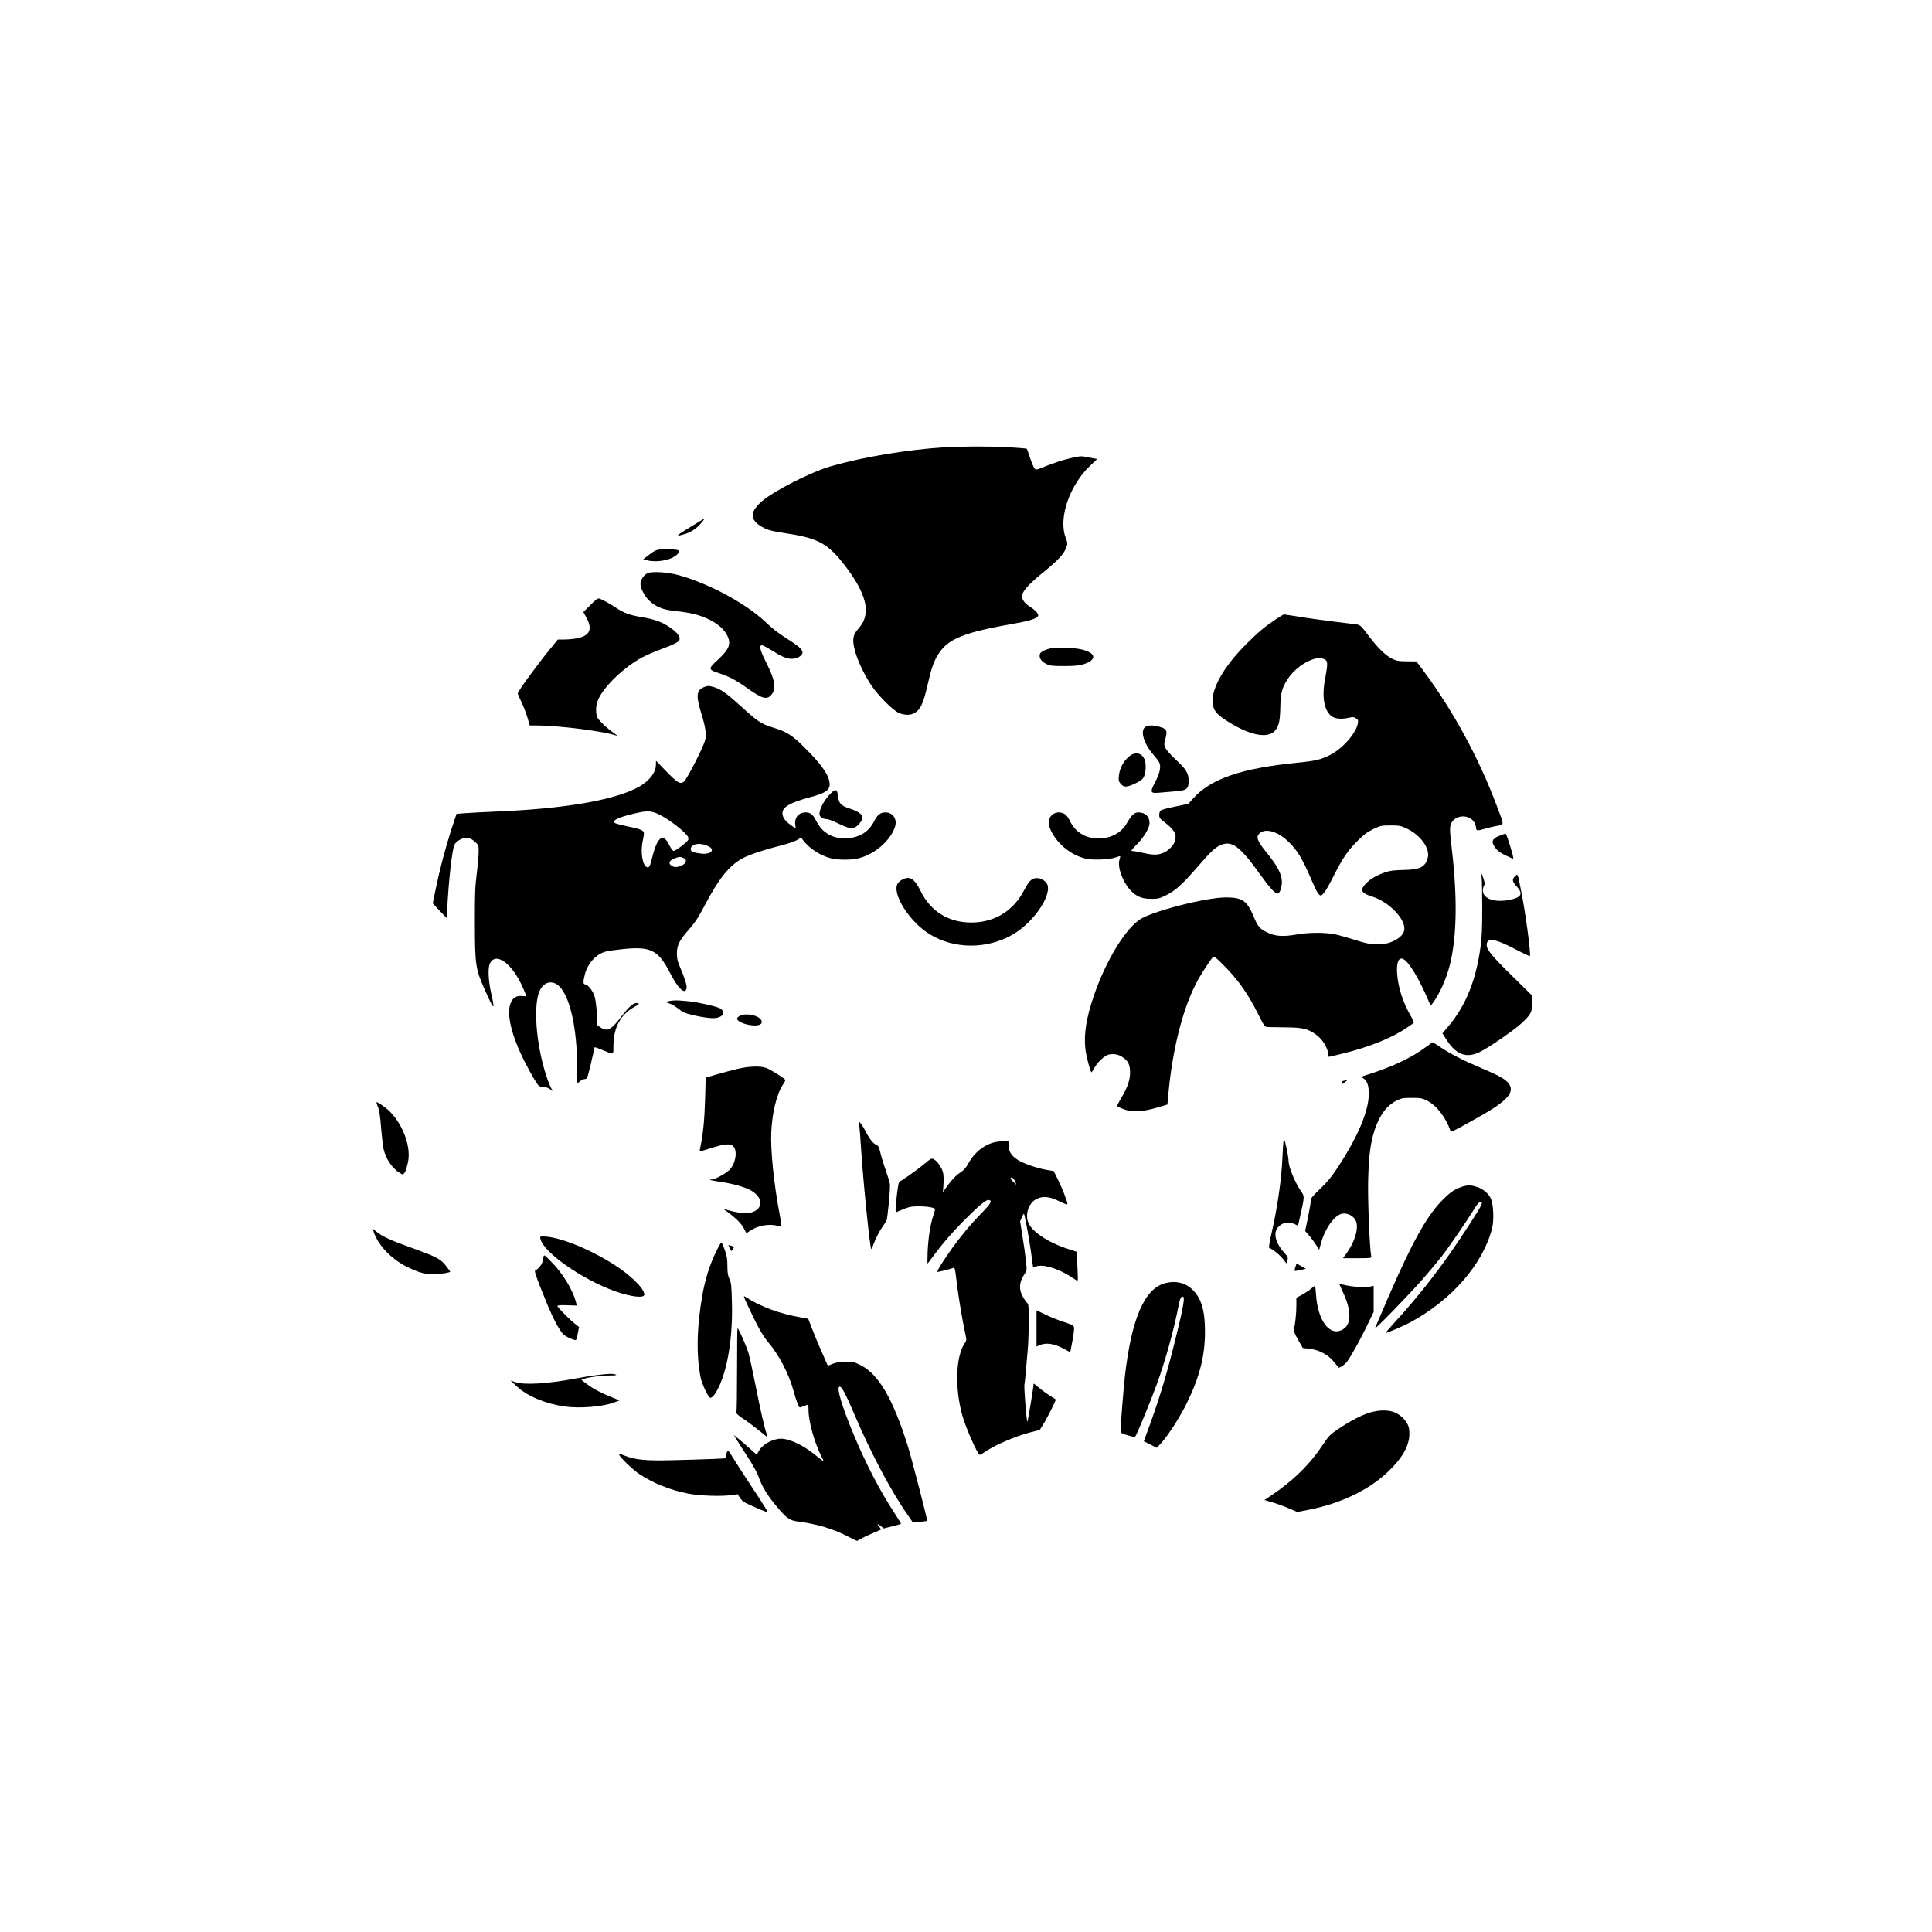 <?xml version="1.0" standalone="no"?>
<!DOCTYPE svg PUBLIC "-//W3C//DTD SVG 20010904//EN"
 "http://www.w3.org/TR/2001/REC-SVG-20010904/DTD/svg10.dtd">
<svg version="1.0" xmlns="http://www.w3.org/2000/svg"
 width="2000pt" height="2000pt" viewBox="0 0 2000 2000"
 preserveAspectRatio="xMidYMid meet">

<g transform="translate(0,2000) scale(0.1,-0.1)"
fill="#000000" stroke="none">
<path d="M9770 15369 c-374 -23 -838 -100 -1170 -196 -205 -59 -590 -255 -715
-364 -117 -103 -124 -178 -21 -248 65 -44 113 -58 267 -81 314 -46 423 -100
571 -279 193 -235 283 -430 257 -564 -11 -59 -29 -94 -78 -151 -53 -61 -60
-107 -32 -217 25 -100 90 -239 167 -358 68 -103 220 -259 285 -289 52 -25 118
-28 157 -8 70 36 100 99 146 303 41 178 65 244 116 321 102 153 263 216 785
308 156 27 231 52 241 79 8 20 -24 55 -88 97 -47 30 -78 70 -78 103 0 54 66
127 246 272 123 100 187 169 210 230 18 45 17 47 -6 112 -74 203 43 540 258
743 l70 66 -84 16 c-82 17 -85 17 -191 -7 -93 -21 -186 -53 -321 -108 -22 -9
-37 -11 -48 -4 -9 6 -30 54 -48 107 -17 53 -34 99 -36 102 -3 3 -80 10 -170
15 -186 12 -489 12 -690 0z"/>
<path d="M7157 14551 c-154 -94 -164 -103 -106 -90 71 16 131 47 177 92 37 36
70 78 60 77 -2 0 -61 -36 -131 -79z"/>
<path d="M6841 14313 c-45 -3 -63 -12 -118 -53 l-64 -49 43 -12 c70 -18 186
-7 252 25 58 28 86 60 68 78 -11 11 -105 17 -181 11z"/>
<path d="M6703 14066 c-39 -18 -73 -70 -73 -111 0 -45 43 -127 90 -172 62 -60
135 -92 238 -104 152 -17 225 -31 297 -56 132 -47 226 -114 268 -192 50 -92
31 -148 -92 -261 -103 -95 -102 -101 15 -140 109 -37 173 -71 287 -152 155
-110 202 -124 248 -75 58 62 46 150 -46 332 -67 131 -80 185 -47 185 10 0 58
-25 106 -56 98 -62 151 -84 203 -84 49 0 102 27 109 57 9 35 -28 69 -165 155
-76 48 -149 104 -212 165 -201 192 -582 399 -899 488 -119 33 -278 43 -327 21z"/>
<path d="M6112 13737 l-73 -73 26 -47 c74 -131 44 -200 -99 -226 -33 -6 -89
-11 -125 -11 l-66 0 -76 -93 c-138 -168 -339 -444 -339 -465 0 -6 17 -46 38
-90 21 -43 49 -116 62 -160 l24 -82 70 0 c227 0 708 -61 831 -106 11 -3 -2 8
-28 26 -68 46 -155 128 -172 161 -19 36 -19 115 0 168 36 102 161 244 320 364
100 75 181 117 335 175 130 48 186 76 193 97 11 27 -11 63 -64 105 -95 75
-179 108 -344 135 -104 17 -174 43 -247 93 -55 37 -147 88 -173 96 -16 5 -37
-10 -93 -67z"/>
<path d="M13214 13594 c-124 -83 -187 -136 -310 -259 -252 -250 -386 -501
-345 -648 17 -61 57 -99 184 -176 224 -134 398 -158 465 -64 33 48 43 98 46
235 3 146 16 195 76 288 88 137 281 247 370 210 48 -20 49 -36 15 -220 -33
-182 -5 -325 74 -377 38 -26 104 -30 180 -12 35 8 48 7 68 -7 21 -13 24 -21
20 -50 -16 -100 -154 -260 -282 -326 -98 -51 -157 -65 -340 -83 -581 -57 -901
-166 -1083 -370 l-50 -56 -135 -28 c-75 -15 -143 -33 -151 -41 -9 -7 -16 -27
-16 -46 0 -26 7 -39 37 -61 119 -92 144 -130 128 -203 -9 -41 -58 -96 -107
-121 -61 -31 -115 -34 -215 -10 -50 11 -102 21 -116 21 -24 0 -21 5 41 68 73
73 132 172 132 221 0 69 -44 111 -116 111 -42 0 -70 -27 -118 -110 -58 -102
-166 -160 -297 -160 -132 0 -239 67 -295 185 -17 35 -37 61 -55 70 -95 50
-191 -32 -156 -133 54 -157 217 -298 384 -332 74 -16 244 -8 302 14 24 9 46
15 47 13 2 -2 -2 -20 -8 -40 -22 -71 34 -226 111 -309 62 -68 120 -93 217 -93
73 0 87 3 157 38 95 47 169 114 328 298 135 157 185 202 245 225 111 42 196
-24 397 -306 93 -131 156 -200 181 -200 24 0 46 59 46 123 0 74 -46 163 -151
292 -109 135 -123 175 -73 214 60 47 180 12 281 -82 102 -95 156 -185 254
-416 46 -109 72 -151 91 -151 22 0 65 65 130 194 94 188 146 265 247 367 67
67 103 95 165 125 77 37 84 39 180 39 93 0 106 -3 169 -32 143 -68 243 -207
217 -303 -26 -96 -80 -123 -250 -126 -98 -2 -139 -7 -190 -24 -88 -30 -161
-72 -204 -120 -60 -66 -45 -95 65 -130 178 -54 353 -237 336 -348 -8 -48 -56
-92 -133 -123 -46 -18 -78 -23 -149 -23 -78 1 -108 6 -222 42 -73 23 -166 50
-205 58 -100 23 -278 23 -407 0 -141 -25 -221 -19 -306 23 -78 39 -93 57 -142
174 -63 151 -116 187 -280 187 -213 0 -785 -148 -902 -234 -173 -127 -381
-493 -496 -872 -60 -198 -77 -352 -55 -494 12 -74 50 -210 59 -210 3 0 17 20
30 45 33 62 110 132 155 140 48 9 97 -1 136 -28 55 -37 74 -70 78 -141 5 -82
-21 -165 -88 -277 -27 -45 -47 -85 -45 -90 3 -4 31 -18 63 -30 88 -34 197 -29
342 13 l115 34 12 130 c44 467 156 893 305 1162 43 77 136 218 154 233 13 10
29 -1 95 -67 159 -156 266 -306 374 -523 59 -118 68 -131 93 -133 15 -1 99 -2
187 -3 179 -1 234 -14 320 -76 67 -48 123 -141 125 -206 0 -13 3 -23 7 -23 4
0 71 16 149 35 267 66 496 158 649 260 39 26 74 51 79 55 4 5 -8 36 -28 70
-82 139 -133 298 -143 442 -8 120 17 175 67 148 56 -30 162 -205 253 -419 l27
-63 18 23 c72 94 145 256 181 402 72 287 79 691 21 1190 -24 203 -25 239 -5
278 47 90 193 90 240 0 8 -17 15 -39 15 -50 0 -31 15 -33 82 -13 35 11 94 25
131 32 81 15 81 -2 5 199 -187 500 -449 984 -761 1405 l-74 99 -99 1 c-87 1
-106 4 -155 28 -69 34 -151 116 -249 247 -60 80 -81 101 -105 105 -16 3 -127
17 -245 31 -118 15 -281 37 -363 51 -81 13 -151 24 -155 24 -5 0 -39 -21 -78
-46z"/>
<path d="M10890 13291 c-68 -13 -117 -37 -125 -61 -12 -37 13 -77 64 -102 41
-21 60 -23 186 -23 104 0 154 5 196 17 144 45 142 114 -6 153 -71 19 -251 28
-315 16z"/>
<path d="M7283 12885 c-74 -32 -79 -91 -24 -268 44 -141 55 -215 42 -274 -16
-70 -191 -413 -222 -435 -38 -29 -66 -12 -184 109 l-104 108 -1 -40 c-1 -92
-83 -187 -214 -250 -260 -125 -753 -207 -1417 -235 -140 -6 -294 -14 -343 -18
l-90 -7 -53 -160 c-61 -188 -120 -410 -163 -619 l-30 -148 72 -77 73 -76 2 50
c16 337 53 671 80 716 10 16 37 39 61 50 55 27 101 19 150 -26 36 -32 37 -36
37 -102 0 -37 -9 -140 -20 -228 -17 -133 -20 -218 -19 -500 0 -442 7 -486 99
-693 101 -228 113 -235 69 -41 -29 131 -35 259 -13 304 61 128 235 -1 344
-254 19 -46 35 -84 35 -84 0 -1 -21 0 -46 2 -59 4 -89 -12 -114 -64 -53 -109
1 -341 146 -625 35 -69 82 -153 104 -187 37 -60 42 -63 78 -63 25 0 52 -9 76
-25 l36 -25 -20 28 c-11 15 -36 76 -55 136 -108 330 -138 743 -65 887 51 99
149 106 219 17 100 -126 163 -433 165 -790 l0 -196 29 24 c16 13 39 24 52 24
22 0 26 10 59 148 20 81 36 155 36 166 0 21 4 20 95 -17 113 -47 105 -50 105
45 0 190 74 327 219 406 47 26 51 31 32 37 -36 11 -82 -25 -162 -130 -110
-145 -152 -168 -220 -122 l-34 23 -6 120 c-4 66 -14 145 -23 176 -17 60 -70
128 -100 128 -20 0 -21 28 -1 105 30 115 116 208 217 235 20 6 100 17 177 25
286 30 366 -10 486 -245 83 -162 155 -230 172 -163 7 29 -15 98 -72 233 -21
49 -28 81 -28 130 0 85 27 138 127 250 58 66 94 120 157 240 145 274 238 395
371 481 65 42 215 93 436 150 68 18 139 43 159 56 l35 24 21 -28 c66 -87 177
-159 287 -188 70 -19 219 -19 290 0 168 45 323 179 374 322 28 80 -19 153 -98
153 -52 0 -83 -24 -116 -90 -55 -110 -151 -170 -282 -178 -144 -8 -255 54
-318 179 -34 67 -61 89 -108 89 -74 0 -120 -53 -109 -129 l5 -39 -49 35 c-62
44 -89 82 -89 125 0 64 80 110 282 164 188 50 226 84 199 183 -20 74 -98 178
-236 316 -145 146 -193 177 -348 225 -118 37 -153 60 -317 210 -153 139 -217
185 -285 206 -58 17 -71 17 -112 -1z m-451 -1321 c99 -49 263 -178 289 -225 5
-10 6 -25 3 -33 -10 -25 -133 -118 -152 -114 -9 2 -29 29 -44 60 -62 130 -122
88 -174 -120 -24 -100 -34 -118 -57 -109 -47 18 -69 160 -43 275 9 39 14 77
11 84 -10 25 -46 39 -167 63 -67 14 -128 30 -136 37 -31 27 55 64 248 106 98
21 141 17 222 -24z m498 -323 c80 -37 30 -90 -75 -77 -73 8 -105 22 -105 44 0
57 93 74 180 33z m-255 -123 c49 -22 24 -69 -46 -88 -30 -8 -46 -8 -67 2 -49
24 -39 61 24 83 49 18 57 18 89 3z"/>
<path d="M11849 12469 c-46 -46 -2 -178 96 -288 30 -34 58 -73 61 -87 11 -45
-3 -104 -47 -188 -58 -113 -54 -121 54 -111 45 4 119 10 164 14 108 8 128 26
128 109 -1 78 -27 121 -135 220 -48 44 -95 97 -105 118 -16 35 -16 40 0 99 21
81 13 99 -57 120 -75 22 -133 20 -159 -6z"/>
<path d="M11684 12166 c-55 -47 -95 -124 -101 -195 -5 -50 -3 -60 19 -86 33
-38 65 -36 153 6 54 26 74 42 87 69 20 39 24 133 8 174 -28 75 -100 89 -166
32z"/>
<path d="M8601 11788 c-72 -70 -128 -179 -116 -226 6 -24 40 -42 79 -42 12 0
65 -21 116 -46 126 -61 161 -62 213 -3 65 73 39 113 -100 160 -89 29 -109 51
-118 127 -8 74 -23 79 -74 30z"/>
<path d="M15520 11347 c-75 -30 -86 -60 -44 -119 22 -32 49 -53 107 -82 43
-21 80 -36 82 -34 9 8 -69 258 -79 258 -6 0 -36 -11 -66 -23z"/>
<path d="M15337 10923 c4 -21 7 -164 7 -318 0 -214 -4 -311 -18 -410 -49 -353
-154 -609 -341 -830 l-53 -62 38 -60 c101 -160 206 -201 345 -135 90 43 354
224 434 298 99 92 111 114 111 210 l0 78 -204 201 c-211 207 -266 273 -266
322 0 84 91 67 325 -58 64 -33 119 -59 122 -56 13 13 -42 430 -88 662 -40 203
-36 192 -65 164 -34 -32 -30 -55 16 -105 71 -77 50 -115 -76 -140 -155 -30
-274 13 -274 98 0 16 5 37 12 48 10 15 9 30 -5 74 -21 64 -31 74 -20 19z"/>
<path d="M9333 10890 c-17 -10 -37 -28 -42 -39 -58 -108 128 -398 336 -524
256 -156 599 -154 864 3 222 132 414 427 343 528 -19 28 -65 52 -99 52 -54 0
-82 -26 -132 -123 -111 -216 -307 -337 -548 -337 -237 0 -423 116 -527 330
-62 128 -116 158 -195 110z"/>
<path d="M6970 9643 c-19 -2 -46 -6 -60 -9 -24 -5 -23 -6 13 -19 36 -12 83
-42 137 -85 31 -25 236 -70 319 -70 101 0 144 60 74 102 -35 20 -238 66 -324
73 -35 3 -77 7 -94 8 -16 2 -46 1 -65 0z"/>
<path d="M7658 9484 c-16 -8 -28 -21 -28 -29 0 -23 54 -51 121 -64 96 -19 154
3 129 49 -27 51 -162 77 -222 44z"/>
<path d="M14765 9164 c-134 -101 -324 -195 -548 -269 l-128 -42 26 -17 c38
-25 55 -74 55 -158 -1 -180 -112 -444 -323 -765 -66 -100 -110 -153 -182 -221
-77 -73 -95 -95 -95 -118 0 -16 -13 -94 -29 -173 l-30 -144 44 -51 c23 -28 56
-72 72 -98 l29 -46 18 65 c41 155 140 294 220 309 55 10 117 -22 141 -72 34
-72 -8 -219 -99 -343 l-34 -46 149 0 c143 0 148 1 144 20 -16 75 -37 576 -32
780 6 260 24 396 68 530 52 154 125 252 228 302 50 25 67 28 156 28 89 0 106
-3 157 -28 96 -47 195 -174 242 -310 7 -20 28 -10 301 144 299 168 376 260
295 352 -35 41 -100 76 -280 152 -184 78 -310 143 -410 209 -45 31 -86 56 -89
56 -3 0 -33 -21 -66 -46z"/>
<path d="M7635 8935 c-55 -13 -152 -39 -215 -57 l-115 -34 -6 -229 c-6 -207
-22 -367 -49 -490 -5 -22 -7 -41 -5 -43 2 -2 54 13 117 33 131 43 196 49 226
22 47 -43 32 -166 -28 -239 -32 -38 -156 -108 -193 -108 -42 0 -8 -10 69 -21
114 -15 240 -47 309 -78 187 -85 160 -251 -40 -251 -37 0 -162 27 -210 45 -11
4 3 -8 30 -27 85 -60 152 -126 177 -177 l24 -48 35 24 c81 56 202 78 288 53
19 -5 37 -7 40 -5 2 3 -5 56 -17 118 -60 311 -97 675 -88 858 10 204 56 393
121 491 14 21 25 42 25 47 0 13 -150 108 -199 126 -62 22 -178 18 -296 -10z"/>
<path d="M13913 8813 c-13 -2 -23 -11 -23 -19 0 -19 7 -18 37 6 14 11 22 19
17 19 -5 -1 -19 -4 -31 -6z"/>
<path d="M3911 8545 c15 -34 24 -91 34 -220 8 -96 20 -196 26 -222 25 -103 88
-196 167 -245 32 -20 33 -20 47 -2 8 11 18 30 21 44 3 14 10 41 15 60 39 151
-41 384 -180 528 -39 40 -125 102 -142 102 -5 0 1 -20 12 -45z"/>
<path d="M8894 8362 c3 -18 13 -140 21 -270 22 -343 92 -1022 104 -1022 3 0
18 33 33 73 16 41 47 102 70 137 24 35 48 72 55 84 10 19 38 299 36 371 0 17
-19 80 -40 140 -22 61 -48 145 -58 187 -16 68 -22 78 -47 89 -31 13 -70 63
-111 144 -14 28 -35 61 -47 75 l-21 25 5 -33z"/>
<path d="M13287 8190 c-3 -19 -8 -96 -11 -170 -9 -226 -54 -532 -117 -805 -17
-73 -26 -131 -20 -133 32 -11 109 -72 141 -113 l37 -48 10 32 c9 29 6 36 -35
82 -91 101 -114 204 -60 262 47 52 111 61 179 27 l26 -13 22 97 c46 205 46
207 13 254 -67 98 -132 254 -133 321 0 23 -11 87 -23 142 -21 88 -24 96 -29
65z"/>
<path d="M10318 8180 c-119 -20 -231 -106 -295 -226 -24 -44 -45 -68 -82 -92
-49 -32 -103 -91 -154 -166 l-26 -40 6 85 c3 50 1 101 -6 125 -13 50 -59 114
-93 133 -25 13 -29 11 -99 -48 -67 -56 -232 -173 -257 -182 -11 -4 -25 -99
-38 -243 -5 -65 -4 -78 7 -73 127 55 142 59 235 59 86 0 164 -14 164 -30 0 -4
-9 -35 -20 -69 -30 -96 -50 -225 -57 -368 -3 -71 -3 -128 0 -125 3 3 32 41 64
85 93 125 175 220 296 344 157 159 244 233 270 229 43 -6 27 -35 -75 -139
-109 -111 -216 -240 -315 -379 -83 -118 -146 -220 -140 -226 4 -5 132 27 172
43 8 2 16 -34 24 -114 14 -131 61 -421 90 -553 18 -82 18 -86 1 -110 -96 -135
-108 -462 -29 -750 38 -135 160 -410 182 -410 5 0 21 8 35 19 115 80 322 170
494 215 l91 23 34 54 c39 60 138 258 132 262 -2 1 -37 24 -77 50 -40 26 -90
64 -112 83 -22 20 -40 34 -40 30 0 -31 -61 -399 -65 -394 -9 10 -36 356 -30
386 4 20 11 89 16 152 5 63 13 156 18 205 5 50 10 176 10 281 1 164 -1 193
-15 205 -9 7 -29 36 -45 64 -45 78 -39 154 17 236 25 37 25 38 14 140 -6 57
-22 172 -36 255 l-24 151 19 44 c18 40 20 41 26 19 19 -81 47 -236 67 -375
l22 -161 47 10 c82 17 237 -36 366 -125 24 -17 46 -29 49 -26 3 2 1 71 -3 152
l-8 147 -90 29 c-207 68 -374 179 -411 274 -35 93 9 210 94 247 64 29 132 20
233 -30 52 -26 79 -35 79 -26 0 24 -52 159 -97 250 l-45 91 -71 12 c-98 16
-242 66 -300 103 -66 42 -97 90 -97 150 l0 48 -37 -1 c-21 -1 -59 -5 -85 -9z
m190 -410 l14 -35 -31 29 c-34 33 -40 49 -14 44 9 -2 23 -19 31 -38z"/>
<path d="M15123 7711 c-71 -24 -120 -60 -207 -151 -153 -161 -300 -427 -538
-974 -76 -177 -141 -328 -144 -336 -8 -23 350 345 487 501 66 75 158 185 205
245 75 96 262 369 349 510 31 50 65 70 65 38 0 -20 -67 -128 -230 -374 -207
-310 -424 -588 -673 -860 -53 -58 -94 -106 -93 -108 6 -5 182 70 255 109 428
231 750 600 846 969 22 82 16 244 -10 308 -22 54 -81 104 -146 125 -65 21
-101 21 -166 -2z"/>
<path d="M3864 7260 c43 -147 192 -302 371 -385 111 -52 162 -65 260 -65 67 0
165 16 165 26 0 2 -21 31 -46 63 -54 70 -100 93 -374 191 -196 70 -292 115
-346 162 -36 31 -37 32 -30 8z"/>
<path d="M5595 7173 c33 -140 441 -424 775 -541 168 -59 300 -73 300 -33 0 63
-147 206 -330 320 -259 162 -562 281 -717 281 -33 0 -35 -1 -28 -27z"/>
<path d="M7411 7039 c-66 -140 -106 -265 -136 -423 -62 -340 -70 -644 -21
-881 13 -66 81 -205 99 -205 21 0 53 39 85 105 95 195 148 524 139 875 -4 181
-7 210 -26 250 -16 35 -21 65 -21 135 0 69 -6 106 -25 159 -13 38 -29 74 -34
79 -7 7 -26 -23 -60 -94z"/>
<path d="M7555 7079 l17 -31 15 22 c17 25 17 25 -20 34 l-28 7 16 -32z"/>
<path d="M5626 6987 c-3 -15 -8 -39 -12 -53 -5 -27 -48 -77 -73 -85 -11 -4 4
-53 69 -215 88 -222 132 -316 187 -402 27 -43 45 -58 95 -82 34 -16 66 -26 70
-22 5 5 14 37 20 72 l12 63 -44 35 c-60 47 -180 170 -180 183 0 7 34 10 100 7
l101 -3 -6 25 c-35 141 -144 317 -274 444 -59 59 -60 59 -65 33z"/>
<path d="M13410 6884 c-7 -19 -10 -37 -8 -40 3 -2 30 2 61 9 l56 12 -49 28
-48 27 -12 -36z"/>
<path d="M12059 6716 c-212 -57 -346 -368 -414 -961 -14 -125 -45 -513 -45
-565 0 -22 8 -28 72 -48 39 -12 75 -19 79 -15 15 15 159 365 223 540 92 254
178 565 227 820 14 74 31 104 50 86 16 -16 -15 -169 -106 -528 -84 -330 -160
-575 -274 -882 l-30 -83 67 -34 67 -34 43 47 c73 78 202 279 273 426 129 267
183 481 183 730 0 222 -39 350 -134 439 -74 69 -173 91 -281 62z"/>
<path d="M13900 6628 c90 -189 92 -334 5 -388 -135 -84 -264 82 -282 362 -3
48 -8 88 -11 88 -2 0 -19 -13 -38 -29 -18 -17 -61 -45 -94 -63 l-60 -33 0 -85
c0 -77 -12 -189 -26 -244 -3 -14 12 -50 44 -106 l49 -85 66 -7 c89 -9 181 -54
238 -116 24 -26 49 -56 54 -66 10 -18 13 -18 42 -2 18 9 43 31 56 48 45 61
139 230 208 374 l69 143 0 136 0 135 -27 -7 c-46 -12 -184 -6 -256 11 -38 9
-70 16 -72 16 -2 0 14 -37 35 -82z"/>
<path d="M8962 6655 c0 -16 2 -22 5 -12 2 9 2 23 0 30 -3 6 -5 -1 -5 -18z"/>
<path d="M7739 6489 c105 -225 153 -312 212 -382 116 -137 214 -326 264 -507
29 -105 54 -170 65 -170 4 0 24 7 43 15 20 8 39 15 42 15 3 0 5 -27 5 -59 0
-117 60 -332 132 -475 34 -67 37 -68 -71 19 -134 108 -288 174 -374 160 -89
-15 -173 -68 -205 -131 l-18 -34 -79 71 c-44 39 -98 85 -120 103 l-40 31 25
-40 c13 -22 66 -105 118 -184 58 -90 103 -171 117 -214 31 -91 91 -190 181
-297 107 -128 138 -150 227 -161 188 -23 371 -78 516 -155 46 -24 87 -44 92
-44 5 0 26 10 47 23 20 13 73 38 117 56 44 18 82 35 84 37 2 2 -3 12 -11 21
-32 38 -30 45 5 19 l36 -28 88 22 c48 12 89 23 91 25 2 1 -30 54 -71 116 -148
226 -294 507 -420 809 -121 291 -177 477 -149 494 21 13 62 -63 158 -289 168
-395 379 -793 552 -1040 l52 -75 73 6 c39 4 73 8 75 9 6 5 -161 651 -203 784
-154 488 -303 740 -492 832 -61 30 -76 34 -148 33 -55 -1 -96 -7 -132 -21
l-53 -21 -21 46 c-50 111 -119 273 -149 354 l-33 86 -66 12 c-228 39 -428 112
-588 217 -19 13 -16 0 26 -88z"/>
<path d="M10730 6248 l0 -187 37 16 c63 26 147 13 237 -35 l75 -41 10 52 c22
108 33 186 29 207 -2 18 -21 27 -108 56 -58 18 -144 53 -192 77 l-88 43 0
-188z"/>
<path d="M7630 5828 c0 -233 -3 -432 -6 -444 -4 -16 7 -29 64 -67 39 -25 108
-76 154 -113 45 -37 89 -71 95 -77 10 -7 9 1 -1 31 -24 68 -62 234 -115 502
-28 141 -60 287 -70 325 -19 68 -105 265 -116 265 -3 0 -5 -190 -5 -422z"/>
<path d="M6170 5764 c-58 -8 -150 -23 -205 -33 -289 -56 -543 -71 -635 -38
l-45 16 63 -59 c106 -101 296 -181 497 -210 157 -22 392 -3 511 41 l57 22 -79
32 c-113 46 -191 87 -257 136 l-59 44 29 12 c41 16 170 33 266 34 55 0 75 3
62 9 -28 12 -82 10 -205 -6z"/>
<path d="M14192 5380 c-88 -24 -208 -86 -329 -167 -96 -64 -105 -74 -172 -173
-133 -201 -307 -371 -534 -523 l-68 -45 58 -17 c74 -21 152 -49 225 -82 l57
-25 133 26 c326 66 611 204 808 392 170 163 238 302 216 447 -9 59 -71 131
-141 163 -62 29 -160 31 -253 4z"/>
<path d="M7519 4948 l-12 -45 -151 -7 c-83 -3 -263 -9 -401 -12 -275 -7 -382
4 -496 50 -58 23 -58 23 -47 2 19 -35 139 -150 203 -193 142 -95 323 -169 507
-204 122 -24 341 -31 454 -16 l60 9 26 -40 c22 -33 43 -46 143 -90 124 -55
135 -58 135 -42 0 6 -49 83 -108 173 -60 89 -148 225 -197 302 -48 77 -91 144
-96 149 -5 5 -14 -11 -20 -36z"/>
</g>
</svg>
